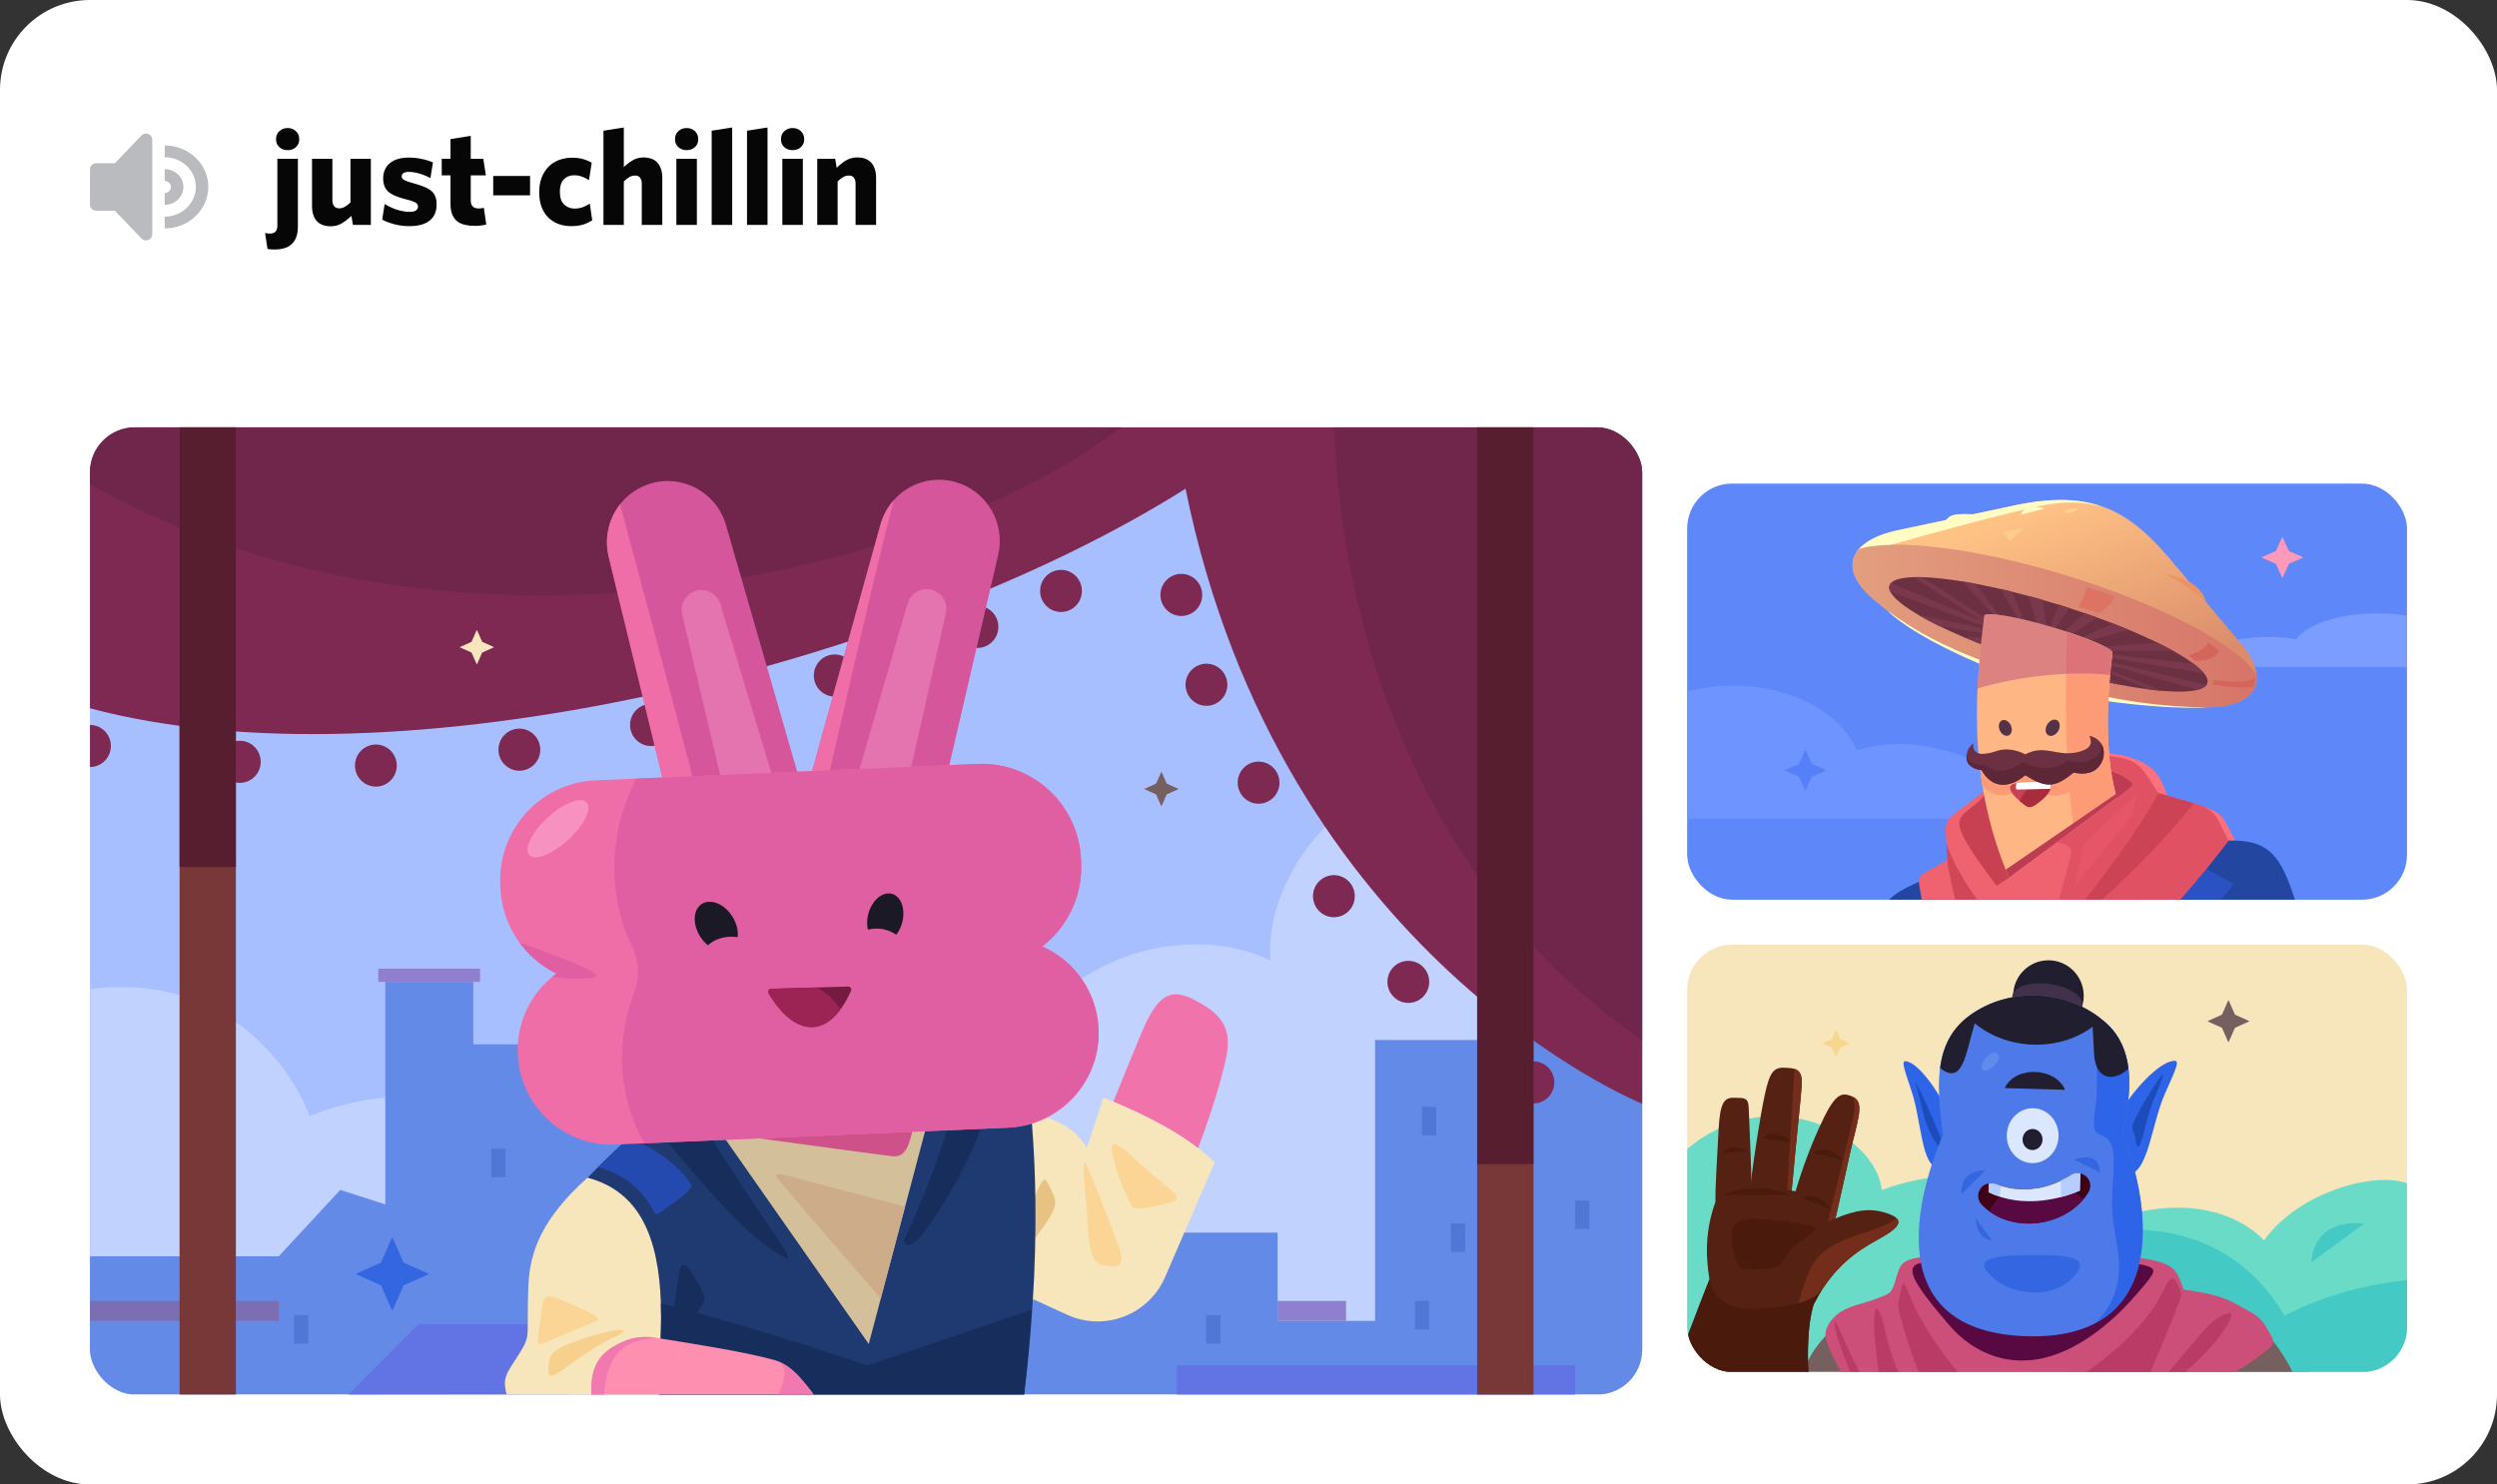 <svg width="222" height="132" viewBox="0 0 222 132" fill="none" xmlns="http://www.w3.org/2000/svg">
<rect x="0" y="0" width="222" height="132" fill="#333333" stroke="none"/>
<rect width="222" height="132" rx="8" fill="white"/>
<path d="M26.604 12.38C26.604 12.676 26.504 12.912 26.304 13.088C26.112 13.264 25.868 13.352 25.572 13.352C25.284 13.352 25.04 13.264 24.84 13.088C24.64 12.912 24.54 12.676 24.54 12.38C24.54 12.076 24.64 11.836 24.84 11.66C25.04 11.476 25.284 11.384 25.572 11.384C25.868 11.384 26.112 11.476 26.304 11.66C26.504 11.836 26.604 12.076 26.604 12.38ZM26.484 20.168C26.484 20.536 26.432 20.848 26.328 21.104C26.232 21.36 26.092 21.568 25.908 21.728C25.732 21.888 25.516 22.004 25.26 22.076C25.012 22.148 24.736 22.184 24.432 22.184C24.304 22.184 24.18 22.18 24.06 22.172C23.94 22.164 23.848 22.152 23.784 22.136L23.568 20.72C23.632 20.736 23.7 20.748 23.772 20.756C23.836 20.764 23.912 20.768 24 20.768C24.208 20.768 24.368 20.716 24.48 20.612C24.6 20.508 24.66 20.312 24.66 20.024V14.12H26.484V20.168ZM31.376 20L31.244 19.196C30.972 19.46 30.688 19.68 30.392 19.856C30.104 20.032 29.776 20.12 29.408 20.12C28.856 20.12 28.44 19.964 28.16 19.652C27.88 19.332 27.74 18.884 27.74 18.308V14.12H29.552V17.804C29.552 18.012 29.6 18.184 29.696 18.32C29.792 18.456 29.948 18.524 30.164 18.524C30.34 18.524 30.508 18.476 30.668 18.38C30.836 18.284 31 18.156 31.16 17.996V14.12H32.972V20H31.376ZM38.818 18.188C38.818 18.812 38.61 19.288 38.194 19.616C37.786 19.944 37.19 20.108 36.406 20.108C35.934 20.108 35.486 20.052 35.062 19.94C34.646 19.828 34.286 19.692 33.982 19.532L34.198 18.14C34.55 18.356 34.922 18.528 35.314 18.656C35.714 18.776 36.082 18.836 36.418 18.836C36.674 18.836 36.862 18.796 36.982 18.716C37.102 18.628 37.162 18.516 37.162 18.38C37.162 18.308 37.146 18.244 37.114 18.188C37.09 18.132 37.042 18.08 36.97 18.032C36.898 17.984 36.798 17.936 36.67 17.888C36.542 17.84 36.374 17.792 36.166 17.744C35.798 17.648 35.482 17.548 35.218 17.444C34.954 17.34 34.734 17.216 34.558 17.072C34.39 16.928 34.266 16.76 34.186 16.568C34.106 16.368 34.066 16.128 34.066 15.848C34.066 15.296 34.262 14.852 34.654 14.516C35.046 14.18 35.606 14.012 36.334 14.012C36.734 14.012 37.118 14.052 37.486 14.132C37.854 14.204 38.19 14.308 38.494 14.444L38.266 15.836C37.946 15.66 37.614 15.524 37.27 15.428C36.934 15.332 36.622 15.284 36.334 15.284C36.126 15.284 35.97 15.32 35.866 15.392C35.762 15.464 35.71 15.556 35.71 15.668C35.71 15.732 35.722 15.788 35.746 15.836C35.778 15.884 35.83 15.932 35.902 15.98C35.974 16.028 36.074 16.076 36.202 16.124C36.33 16.172 36.498 16.224 36.706 16.28C37.098 16.384 37.426 16.492 37.69 16.604C37.962 16.708 38.182 16.832 38.35 16.976C38.518 17.12 38.638 17.292 38.71 17.492C38.782 17.684 38.818 17.916 38.818 18.188ZM43.233 19.964C43.09 20.004 42.938 20.032 42.778 20.048C42.626 20.072 42.429 20.084 42.19 20.084C41.877 20.084 41.59 20.052 41.325 19.988C41.062 19.924 40.834 19.82 40.642 19.676C40.458 19.524 40.313 19.324 40.209 19.076C40.105 18.82 40.053 18.504 40.053 18.128V15.596H39.273V14.12H40.053V12.368L41.853 12.08V14.12H42.969L43.197 15.596H41.853V17.84C41.853 18.304 42.093 18.536 42.574 18.536C42.725 18.536 42.873 18.516 43.017 18.476L43.233 19.964ZM43.851 17.372V15.644H47.127V17.372H43.851ZM52.654 19.592C52.374 19.768 52.082 19.9 51.778 19.988C51.474 20.068 51.142 20.108 50.782 20.108C50.358 20.108 49.97 20.04 49.618 19.904C49.274 19.768 48.974 19.572 48.718 19.316C48.47 19.06 48.278 18.748 48.142 18.38C48.006 18.004 47.938 17.58 47.938 17.108C47.938 16.596 48.014 16.148 48.166 15.764C48.326 15.372 48.538 15.048 48.802 14.792C49.066 14.536 49.374 14.344 49.726 14.216C50.086 14.088 50.466 14.024 50.866 14.024C51.226 14.024 51.546 14.064 51.826 14.144C52.114 14.224 52.374 14.332 52.606 14.468L52.366 16.016C52.134 15.872 51.914 15.764 51.706 15.692C51.506 15.62 51.286 15.584 51.046 15.584C50.67 15.584 50.362 15.708 50.122 15.956C49.89 16.196 49.774 16.564 49.774 17.06C49.774 17.564 49.902 17.94 50.158 18.188C50.414 18.428 50.726 18.548 51.094 18.548C51.31 18.548 51.526 18.516 51.742 18.452C51.958 18.38 52.19 18.264 52.438 18.104L52.654 19.592ZM57.059 20V16.316C57.059 16.108 57.011 15.94 56.915 15.812C56.827 15.676 56.675 15.608 56.459 15.608C56.283 15.608 56.111 15.656 55.943 15.752C55.783 15.848 55.623 15.976 55.463 16.136V20H53.651V11.624L55.463 11.336V14.852C55.711 14.612 55.975 14.412 56.255 14.252C56.535 14.084 56.855 14 57.215 14C57.767 14 58.183 14.16 58.463 14.48C58.743 14.8 58.883 15.248 58.883 15.824V20H57.059ZM62.077 12.38C62.077 12.676 61.977 12.912 61.777 13.088C61.585 13.264 61.341 13.352 61.045 13.352C60.757 13.352 60.513 13.264 60.313 13.088C60.113 12.912 60.013 12.676 60.013 12.38C60.013 12.076 60.113 11.836 60.313 11.66C60.513 11.476 60.757 11.384 61.045 11.384C61.341 11.384 61.585 11.476 61.777 11.66C61.977 11.836 62.077 12.076 62.077 12.38ZM60.133 20V14.12H61.957V20H60.133ZM63.273 20V11.624L65.097 11.336V20H63.273ZM66.414 20V11.624L68.238 11.336V20H66.414ZM71.499 12.38C71.499 12.676 71.398 12.912 71.198 13.088C71.007 13.264 70.763 13.352 70.466 13.352C70.178 13.352 69.934 13.264 69.734 13.088C69.534 12.912 69.434 12.676 69.434 12.38C69.434 12.076 69.534 11.836 69.734 11.66C69.934 11.476 70.178 11.384 70.466 11.384C70.763 11.384 71.007 11.476 71.198 11.66C71.398 11.836 71.499 12.076 71.499 12.38ZM69.555 20V14.12H71.379V20H69.555ZM76.067 20V16.316C76.067 16.108 76.019 15.94 75.923 15.812C75.835 15.676 75.683 15.608 75.467 15.608C75.291 15.608 75.119 15.656 74.951 15.752C74.791 15.848 74.631 15.976 74.471 16.136V20H72.659V14.12H74.255L74.387 14.924C74.651 14.66 74.927 14.44 75.215 14.264C75.511 14.088 75.847 14 76.223 14C76.775 14 77.191 14.16 77.471 14.48C77.751 14.8 77.891 15.248 77.891 15.824V20H76.067Z" fill="#060607"/>
<path fill-rule="evenodd" clip-rule="evenodd" d="M13.193 11.914C12.987 11.829 12.748 11.876 12.589 12.03L10.213 14.514H8.552C8.248 14.514 8 14.753 8 15.039V18.212C8 18.498 8.248 18.737 8.552 18.737H10.213L12.589 21.221C12.748 21.375 12.987 21.422 13.193 21.337C13.398 21.26 13.535 21.067 13.535 20.849V12.397C13.535 12.192 13.402 11.991 13.193 11.914ZM14.644 12.932V13.979C16.168 13.979 17.414 15.168 17.414 16.617C17.414 18.075 16.172 19.263 14.644 19.263V20.311C16.78 20.311 18.518 18.66 18.518 16.613C18.518 14.582 16.78 12.932 14.644 12.932ZM14.644 15.039C15.56 15.039 16.305 15.749 16.305 16.621C16.305 17.502 15.56 18.212 14.644 18.212V17.156C14.948 17.156 15.196 16.916 15.196 16.621C15.196 16.335 14.948 16.095 14.644 16.095V15.039Z" fill="#B9BBBE"/>
<g clip-path="url(#clip0_14847_11842)">
<path d="M146 38H8V123.981H146V38Z" fill="#A8BFFF"/>
<path d="M87.898 98.235C92.658 84.161 106.047 81.924 112.986 85.438C112.023 77.916 121.699 62.304 140.034 71.83H146V121.395H88.553L87.898 98.235Z" fill="#C2D2FF"/>
<path d="M27.525 99.24C26.222 95.572 20.452 86.379 8 87.943V114.975H55.925C55.803 101.325 40.696 93.904 27.525 99.24Z" fill="#C2D2FF"/>
<path d="M8 123.981H146V92.478H122.251V117.452H113.586V109.6H93.762L57.892 92.863H42.083V87.307H34.258V107.098L30.25 105.805L24.785 111.708H8V123.981Z" fill="#648AE8"/>
<path d="M24.788 115.677H8V117.451H24.788V115.677Z" fill="#7B6EB3"/>
<path d="M30.982 124L37.196 117.742H50.723V123.981L30.982 124Z" fill="#6273E3"/>
<path d="M140.034 121.395H104.629V124H140.034V121.395Z" fill="#6273E3"/>
<path d="M86.903 57.614C87.929 57.614 88.761 56.776 88.761 55.743C88.761 54.709 87.929 53.871 86.903 53.871C85.877 53.871 85.045 54.709 85.045 55.743C85.045 56.776 85.877 57.614 86.903 57.614Z" fill="#7D2952"/>
<path d="M74.212 61.938C75.238 61.938 76.07 61.1 76.07 60.067C76.07 59.033 75.238 58.195 74.212 58.195C73.186 58.195 72.353 59.033 72.353 60.067C72.353 61.1 73.186 61.938 74.212 61.938Z" fill="#7D2952"/>
<path d="M57.876 66.335C58.902 66.335 59.734 65.497 59.734 64.463C59.734 63.43 58.902 62.592 57.876 62.592C56.849 62.592 56.018 63.43 56.018 64.463C56.018 65.497 56.849 66.335 57.876 66.335Z" fill="#7D2952"/>
<path d="M46.175 68.533C47.201 68.533 48.033 67.695 48.033 66.662C48.033 65.628 47.201 64.79 46.175 64.79C45.148 64.79 44.316 65.628 44.316 66.662C44.316 67.695 45.148 68.533 46.175 68.533Z" fill="#7D2952"/>
<path d="M33.417 69.945C34.443 69.945 35.275 69.107 35.275 68.074C35.275 67.04 34.443 66.202 33.417 66.202C32.391 66.202 31.559 67.04 31.559 68.074C31.559 69.107 32.391 69.945 33.417 69.945Z" fill="#7D2952"/>
<path d="M21.321 69.612C22.347 69.612 23.179 68.774 23.179 67.741C23.179 66.707 22.347 65.869 21.321 65.869C20.295 65.869 19.463 66.707 19.463 67.741C19.463 68.774 20.295 69.612 21.321 69.612Z" fill="#7D2952"/>
<path d="M136.333 98.118C137.359 98.118 138.191 97.28 138.191 96.246C138.191 95.213 137.359 94.375 136.333 94.375C135.307 94.375 134.475 95.213 134.475 96.246C134.475 97.28 135.307 98.118 136.333 98.118Z" fill="#7D2952"/>
<path d="M143.433 38H8V62.98C35.253 70.278 80.444 59.208 105.402 43.456C113.878 85.179 146 98.148 146 98.148V40.586C146 39.157 144.851 38 143.433 38Z" fill="#7D2952"/>
<path d="M8 38V43.065C39.961 61.076 82.042 51.414 99.699 38H8Z" fill="#70254A"/>
<path d="M146.001 38H118.594C119.662 62.967 131.052 82.442 146.001 92.478V38Z" fill="#70254A"/>
<path d="M101.563 91.664C99.955 95.478 97.061 102.764 97.061 102.764L104.403 107.376C107.356 100.427 108.357 96.739 108.839 94.809C109.317 92.876 109.625 90.988 107.138 89.453C104.651 87.918 103.258 87.649 101.563 91.664Z" fill="#F073AB"/>
<path d="M108.003 103.336L103.597 113.534C102.136 116.919 98.205 118.438 94.871 116.906L78.445 109.368L86.635 96.387L96.645 102.001L98.109 97.592C103.269 99.677 106.036 101.5 108.003 103.336Z" fill="#F7E5BC"/>
<path d="M88.897 98.39C95.533 99.485 96.127 100.879 97.905 104.36L90.793 103.565L88.897 98.39Z" fill="#F7E5BC"/>
<path d="M57.763 43.019C55.035 43.873 53.437 46.717 54.117 49.51L60.696 76.552L72.459 74.102L64.548 46.694C63.707 43.776 60.648 42.117 57.763 43.019Z" fill="#D6569B"/>
<path d="M64.337 70.223L68.968 70.023L64.045 53.725C63.75 52.743 62.688 52.222 61.734 52.588C60.913 52.904 60.451 53.787 60.656 54.65L64.337 70.223Z" fill="#E374B0"/>
<path d="M61.829 70.023C59.053 59.418 56.35 49.378 55.128 44.85C54.13 46.123 53.706 47.827 54.117 49.514L59.136 70.139L61.829 70.023Z" fill="#F06EA8"/>
<path d="M85.033 42.888C87.77 43.712 89.394 46.537 88.746 49.34L82.446 76.45L70.658 74.126L78.284 46.638C79.099 43.706 82.138 42.015 85.033 42.888Z" fill="#D6569B"/>
<path d="M72.203 68.562L73.294 70.699C73.294 70.699 77.479 52.103 79.443 44.504C78.92 45.102 78.513 45.819 78.285 46.637L72.203 68.562Z" fill="#F06EA8"/>
<path d="M80.574 70.158L75.943 70.007L80.696 53.657C80.982 52.671 82.038 52.138 82.994 52.497C83.819 52.807 84.291 53.683 84.095 54.546L80.574 70.158Z" fill="#E374B0"/>
<path d="M87.674 85.984L53.693 87.448C48.815 87.659 44.694 83.847 44.486 78.934L44.473 78.666C44.264 73.753 48.048 69.603 52.926 69.392L86.906 67.928C91.785 67.718 95.905 71.529 96.114 76.442L96.127 76.71C96.332 81.621 92.548 85.774 87.674 85.984Z" fill="#F06EA8"/>
<path d="M57.75 118.576C55.741 116.714 53.806 114.953 53.386 114.268C52.965 113.582 53.668 113.363 54.679 113.01C55.69 112.658 56.556 113.883 57.571 116.003C58.585 118.127 59.573 120.267 57.75 118.576Z" fill="#F2C591"/>
<path d="M93.762 109.6L91.821 115.732L91.577 116.508L89.205 124H45.048C44.602 122.378 45.132 122.051 46.261 120.215C47.221 118.654 46.797 118.845 46.974 114.378C47.096 111.262 48.2 108.343 52.231 104.719C53.444 103.646 53.746 103.223 54.997 102.059C55.119 101.946 55.241 101.833 55.363 101.723C55.434 101.662 55.504 101.597 55.575 101.532C55.649 101.464 55.726 101.397 55.803 101.325L85.977 96.525L85.98 96.529L92.055 106.733L93.762 109.6Z" fill="#F7E5BC"/>
<path d="M90.797 109.623C92.662 104.632 92.736 104.199 93.384 105.644C94.032 107.088 94.389 107.017 91.301 111.067C88.211 115.121 89.989 111.785 90.797 109.623Z" fill="#E8C282"/>
<path d="M91.82 115.731C91.641 118.682 91.368 121.462 91.06 123.999H58.594C58.636 122.677 58.684 121.032 58.739 119.021C58.745 118.818 58.752 118.611 58.758 118.401C58.771 117.971 58.777 117.547 58.777 117.137C58.777 116.717 58.771 116.303 58.758 115.899C58.559 109.997 56.865 105.95 52.23 104.718C53.078 103.852 53.992 102.966 54.997 102.058C55.119 101.945 55.241 101.832 55.363 101.722C55.507 101.592 55.655 101.46 55.806 101.327L85.98 96.527C88.358 97.423 89.94 98.034 91.743 99.876C91.93 102.194 92.026 104.489 92.055 106.732C92.093 109.848 92 112.87 91.82 115.731Z" fill="#1F3A70"/>
<path d="M85.979 96.527L85.558 96.595C85.321 96.854 85.167 97.038 85.167 97.038C83.626 103.512 80.359 110.294 80.359 110.294C80.359 110.294 80.529 111.962 82.763 108.742C84.676 105.982 86.961 101.783 87.898 98.234C87.263 97.659 86.624 97.09 85.979 96.527Z" fill="#172E5C"/>
<path d="M59.185 101.348C65.014 108.43 67.01 110.03 69.179 111.485C71.166 112.816 69.535 110.767 67.276 107.412C65.017 104.057 62.398 99.864 62.398 99.864L59.185 101.348Z" fill="#172E5C"/>
<path d="M91.707 116.462C91.547 119.103 91.316 121.63 91.043 124H58.594C58.636 122.678 58.684 121.032 58.738 119.022C58.745 118.818 58.751 118.611 58.757 118.401C58.77 117.971 58.777 117.548 58.777 117.137C58.777 116.821 58.77 116.51 58.761 116.2C58.757 116.1 58.757 116 58.754 115.899H58.757C65.776 117.606 75.009 120.693 77.108 121.417L91.576 116.507L91.707 116.462Z" fill="#172E5C"/>
<path d="M61.503 105.456C61.503 105.456 61.211 106.054 59.953 106.911C58.695 107.767 58.361 108.168 58.214 107.877C57.193 105.838 55.582 104.431 53.162 103.788C53.996 102.928 54.918 102.056 55.909 101.138C60.402 103.064 61.503 105.456 61.503 105.456Z" fill="#244AB0"/>
<path d="M83.32 96.525L77.238 119.507L61.625 97.204L83.32 96.525Z" fill="#D4BF9B"/>
<path d="M80.466 107.301L70.071 104.557C68.197 104.063 69.144 104.719 70.071 105.882C70.851 106.862 76.538 113.423 78.306 115.466L80.466 107.301Z" fill="#CCAC89"/>
<path d="M65.016 100.889C65.016 100.889 77.657 102.612 79.275 102.809C80.892 103.006 80.911 101.27 81.739 97.86L66.386 98.985L65.016 100.889Z" fill="#CF518A"/>
<path d="M89.686 100.268L54.733 101.774C50.125 101.971 46.232 98.37 46.033 93.732C45.837 89.09 49.413 85.169 54.018 84.969L88.97 83.463C93.579 83.266 97.472 86.867 97.671 91.505C97.87 96.147 94.295 100.071 89.686 100.268Z" fill="#F06EA8"/>
<path d="M89.494 100.278C93.974 100.084 97.655 96.441 97.681 91.925C97.7 88.421 95.611 85.457 92.658 84.161C94.873 82.454 96.253 79.73 96.124 76.71L96.112 76.442C95.906 71.532 91.782 67.718 86.907 67.928L56.563 69.234C53.835 74.493 54.211 80.15 56.22 84.219C56.83 85.457 56.881 86.889 56.396 88.182C53.466 96.017 57.33 101.661 57.327 101.661L89.494 100.278Z" fill="#E05FA3"/>
<path d="M72.331 124H52.581C52.561 123.615 52.564 123.26 52.593 122.93C52.596 122.904 52.6 122.882 52.6 122.856C52.613 122.746 52.625 122.642 52.642 122.539C52.67 122.342 52.712 122.154 52.76 121.976C52.792 121.867 52.828 121.757 52.866 121.653C52.927 121.498 52.995 121.349 53.068 121.21C53.145 121.068 53.229 120.936 53.319 120.813C53.38 120.729 53.447 120.648 53.514 120.57C53.55 120.532 53.585 120.493 53.62 120.457C54.086 119.969 54.702 119.597 55.453 119.277C56.355 118.89 57.356 118.796 58.325 118.954C58.463 118.977 58.601 118.999 58.739 119.022C62.581 119.646 65.902 120.16 68.71 120.894C68.849 120.929 68.983 120.971 69.112 121.026C69.503 121.168 69.85 121.366 70.171 121.608C70.235 121.656 70.296 121.705 70.36 121.757C70.421 121.808 70.482 121.86 70.543 121.915C70.604 121.967 70.665 122.022 70.723 122.08C70.784 122.138 70.841 122.196 70.899 122.254C70.957 122.316 71.015 122.374 71.073 122.439C71.13 122.5 71.185 122.562 71.243 122.626C71.525 122.949 71.804 123.299 72.09 123.667C72.18 123.783 72.26 123.893 72.331 124Z" fill="#FF8FB1"/>
<path d="M64.98 84.383C65.757 83.87 65.804 82.56 65.086 81.457C64.368 80.353 63.156 79.875 62.379 80.388C61.602 80.901 61.555 82.211 62.273 83.314C62.991 84.417 64.203 84.896 64.98 84.383Z" fill="#1B1926"/>
<path d="M80.202 82.065C80.533 80.87 80.133 79.713 79.306 79.48C78.48 79.248 77.542 80.028 77.21 81.222C76.878 82.417 77.279 83.574 78.105 83.807C78.931 84.04 79.87 83.26 80.202 82.065Z" fill="#1B1926"/>
<path d="M49.895 85.176C47.995 84.436 47.517 84.239 46.182 83.806C47.241 85.273 48.563 86.123 49.471 86.566C49.336 86.666 49.214 86.779 49.086 86.886C50.12 86.957 50.787 87.061 51.724 87.025C53.55 86.96 53.858 86.718 49.895 85.176Z" fill="#E05FA3"/>
<path d="M50.503 74.684C51.912 73.392 52.651 71.898 52.153 71.348C51.655 70.798 50.11 71.399 48.701 72.691C47.292 73.984 46.554 75.477 47.052 76.028C47.549 76.578 49.095 75.977 50.503 74.684Z" fill="#F792C0"/>
<path d="M48.26 119.452C50.943 118.347 51.871 117.907 52.785 117.578C53.7 117.248 52.914 116.908 50.86 116.007C48.806 115.105 48.318 114.765 48.17 116.533C48.023 118.302 47.378 119.818 48.26 119.452Z" fill="#FAD596"/>
<path d="M53.563 118.53C48.967 119.788 48.922 120.415 48.803 121.22C48.617 122.49 48.79 122.755 50.504 121.462C52.218 120.169 54.147 119.073 55.023 118.686C55.899 118.301 55.447 118.016 53.563 118.53Z" fill="#F7D08D"/>
<path d="M59.535 118.495C60.414 113.828 60.299 112.561 60.71 112.483C61.121 112.406 61.823 113.531 62.529 115.008C63.236 116.485 59.535 118.495 59.535 118.495Z" fill="#172E5C"/>
<path d="M58.325 118.954C56.855 119.138 54.027 119.177 53.706 124H52.583C52.541 123.202 52.602 122.539 52.76 121.976C52.792 121.867 52.827 121.757 52.865 121.653C52.926 121.498 52.994 121.349 53.068 121.21C53.145 121.068 53.228 120.936 53.318 120.813C53.379 120.729 53.446 120.648 53.514 120.57C53.549 120.532 53.584 120.493 53.62 120.457C54.085 119.969 54.701 119.597 55.452 119.277C56.354 118.89 57.355 118.796 58.325 118.954Z" fill="#F278B0"/>
<path d="M69.195 124C69.853 122.539 70.068 121.569 69.111 121.026C69.734 121.259 70.251 121.628 70.722 122.08C70.783 122.138 70.841 122.196 70.899 122.255C70.957 122.316 71.014 122.374 71.072 122.439C71.13 122.5 71.184 122.562 71.242 122.626C71.525 122.95 71.804 123.299 72.09 123.667C72.179 123.784 72.26 123.893 72.33 124H69.195Z" fill="#F278B0"/>
<path d="M68.344 88.337C70.465 91.954 73.568 92.775 75.661 88.111C75.744 87.926 75.606 87.716 75.407 87.723L68.568 87.923C68.36 87.93 68.238 88.159 68.344 88.337Z" fill="#751B40"/>
<path d="M62.066 85.199C63.546 82.342 66.412 83.544 66.412 83.544L64.996 86.722L62.066 85.199Z" fill="#E05FA3"/>
<path d="M76.506 82.875C79.468 81.663 80.883 84.446 80.883 84.446L77.761 85.946L76.506 82.875Z" fill="#E05FA3"/>
<path d="M72.607 87.804L68.56 87.92C68.354 87.927 68.236 88.153 68.338 88.331C70.158 91.437 72.703 92.484 74.712 89.772C74.356 89.152 73.724 88.418 72.607 87.804Z" fill="#9C2455"/>
<path d="M96.667 103.727C96.667 103.727 98.766 108.808 99.465 110.873C100.165 112.942 99.18 112.671 98.066 112.493C96.952 112.312 96.83 110.861 96.667 108.171C96.506 105.479 96.028 102.411 96.667 103.727Z" fill="#FAD596"/>
<path d="M98.872 102.363C99.209 104.57 100.335 106.6 100.563 107.153C100.791 107.706 102.437 107.337 103.901 106.969C105.364 106.6 104.45 106.093 102.665 104.619C100.884 103.145 98.599 100.565 98.872 102.363Z" fill="#FAD596"/>
<path d="M33.854 114.287L31.71 113.327C31.672 113.311 31.672 113.256 31.71 113.237L33.854 112.277C33.864 112.27 33.874 112.264 33.88 112.251L34.833 110.092C34.849 110.053 34.904 110.053 34.923 110.092L35.876 112.251C35.883 112.261 35.889 112.27 35.902 112.277L38.046 113.237C38.084 113.253 38.084 113.308 38.046 113.327L35.902 114.287C35.892 114.294 35.883 114.3 35.876 114.313L34.923 116.472C34.907 116.511 34.852 116.511 34.833 116.472L33.88 114.313C33.874 114.3 33.867 114.29 33.854 114.287Z" fill="#3366E0"/>
<path d="M102.774 70.631L101.766 70.179C101.747 70.169 101.747 70.146 101.766 70.137L102.774 69.684C102.781 69.681 102.784 69.678 102.787 69.671L103.236 68.656C103.243 68.637 103.268 68.637 103.278 68.656L103.727 69.671C103.73 69.678 103.734 69.681 103.74 69.684L104.748 70.137C104.767 70.146 104.767 70.169 104.748 70.179L103.74 70.631C103.734 70.634 103.73 70.638 103.727 70.644L103.278 71.659C103.272 71.678 103.246 71.678 103.236 71.659L102.787 70.644C102.784 70.638 102.781 70.631 102.774 70.631Z" fill="#755F5F"/>
<path d="M41.913 58.022L40.905 57.569C40.886 57.559 40.886 57.537 40.905 57.527L41.913 57.075C41.919 57.071 41.922 57.068 41.926 57.062L42.375 56.047C42.385 56.027 42.407 56.027 42.417 56.047L42.866 57.062C42.869 57.068 42.872 57.071 42.879 57.075L43.886 57.527C43.906 57.537 43.906 57.559 43.886 57.569L42.879 58.022C42.872 58.025 42.869 58.028 42.866 58.035L42.417 59.05C42.41 59.069 42.385 59.069 42.375 59.05L41.926 58.035C41.922 58.028 41.919 58.022 41.913 58.022Z" fill="#F7E5BC"/>
<path d="M136.337 38H131.33V124H136.337V38Z" fill="#783837"/>
<path d="M20.971 38H15.965V124H20.971V38Z" fill="#783837"/>
<path d="M136.337 38H131.33V103.513H136.337V38Z" fill="#571E2F"/>
<path d="M20.971 38H15.965V77.095H20.971V38Z" fill="#571E2F"/>
<path d="M105.028 54.772C106.054 54.772 106.886 53.934 106.886 52.901C106.886 51.867 106.054 51.029 105.028 51.029C104.002 51.029 103.17 51.867 103.17 52.901C103.17 53.934 104.002 54.772 105.028 54.772Z" fill="#7D2952"/>
<path d="M94.331 54.417C95.357 54.417 96.189 53.579 96.189 52.545C96.189 51.512 95.357 50.674 94.331 50.674C93.305 50.674 92.473 51.512 92.473 52.545C92.473 53.579 93.305 54.417 94.331 54.417Z" fill="#7D2952"/>
<path d="M8 64.463V68.203C9.027 68.203 9.858 67.365 9.858 66.331C9.858 65.297 9.027 64.463 8 64.463Z" fill="#7D2952"/>
<path d="M107.261 62.76C108.287 62.76 109.119 61.922 109.119 60.888C109.119 59.855 108.287 59.017 107.261 59.017C106.234 59.017 105.402 59.855 105.402 60.888C105.402 61.922 106.234 62.76 107.261 62.76Z" fill="#7D2952"/>
<path d="M118.593 81.559C119.619 81.559 120.451 80.722 120.451 79.688C120.451 78.654 119.619 77.816 118.593 77.816C117.566 77.816 116.734 78.654 116.734 79.688C116.734 80.722 117.566 81.559 118.593 81.559Z" fill="#7D2952"/>
<path d="M125.21 89.179C126.236 89.179 127.068 88.341 127.068 87.307C127.068 86.273 126.236 85.436 125.21 85.436C124.184 85.436 123.352 86.273 123.352 87.307C123.352 88.341 124.184 89.179 125.21 89.179Z" fill="#7D2952"/>
<path d="M111.897 71.465C112.923 71.465 113.755 70.627 113.755 69.593C113.755 68.56 112.923 67.722 111.897 67.722C110.871 67.722 110.039 68.56 110.039 69.593C110.039 70.627 110.871 71.465 111.897 71.465Z" fill="#7D2952"/>
<path d="M127.697 98.419H126.426V100.956H127.697V98.419Z" fill="#5177D6"/>
<path d="M141.304 106.742H140.033V109.28H141.304V106.742Z" fill="#5177D6"/>
<path d="M130.269 108.775H128.998V111.313H130.269V108.775Z" fill="#5177D6"/>
<path d="M127.062 115.677H125.791V118.214H127.062V115.677Z" fill="#5177D6"/>
<path d="M108.509 116.943H107.238V119.481H108.509V116.943Z" fill="#5177D6"/>
<path d="M44.953 102.143H43.682V104.68H44.953V102.143Z" fill="#5177D6"/>
<path d="M27.41 116.943H26.139V119.481H27.41V116.943Z" fill="#5177D6"/>
<path d="M42.679 86.137H33.629V87.31H42.679V86.137Z" fill="#8F80CF"/>
<path d="M119.674 115.677H113.586V117.451H119.674V115.677Z" fill="#8F80CF"/>
</g>
<g clip-path="url(#clip1_14847_11842)">
<path d="M214 43H150V80H214V43Z" fill="#5E87F9"/>
<path d="M150 61.5C155.946 59.902 162.961 62.002 165.094 66.715C171.479 64.712 178.865 68.428 182.341 72.79H150V61.5Z" fill="#6E94FF"/>
<path d="M214 54.755C210.114 54.11 205.529 54.956 204.135 56.858C199.961 56.05 195.135 57.55 192.863 59.309H214V54.755Z" fill="#7A9DFF"/>
<path d="M198.776 74.904C197.577 72.416 197.613 72.311 195.496 71.562L198.311 75.523L198.776 74.904Z" fill="#FF707E"/>
<path d="M166.125 52.876C166.165 52.916 166.209 52.957 166.254 52.996C166.346 53.084 166.443 53.167 166.537 53.252C166.574 53.281 166.607 53.313 166.644 53.342C166.726 53.411 166.8 53.477 166.867 53.535C171.827 57.721 178.206 59.498 182.516 60.767C188.081 62.408 192.714 62.883 196.188 62.897C200.691 62.854 201.601 60.542 199.702 57.798L198.622 56.504L193.119 49.929C193.03 49.82 192.938 49.715 192.848 49.608C189.226 45.379 185.96 43.485 179.102 44.945L168.67 47.162C168.659 47.165 168.647 47.165 168.637 47.17C164.992 47.957 163.283 50.122 166.125 52.876Z" fill="url(#paint0_linear_14847_11842)"/>
<path d="M178.135 45.756C173.966 46.765 166.823 48.811 166.823 48.811L165.094 49.053C165.697 48.185 166.962 47.531 168.638 47.168C168.648 47.166 168.66 47.166 168.67 47.161L179.102 44.943C182.34 44.255 184.772 44.321 186.824 45.019C183.646 44.276 181.805 44.867 178.135 45.756Z" fill="#FFFDC4"/>
<path d="M182.213 61.301C178.55 60.223 170.721 57.176 167.684 54.195C168.395 54.893 167.693 53.635 169.063 54.291C176.267 57.737 192.632 62.398 196.187 62.899C192.7 63.099 185.94 62.4 182.213 61.301Z" fill="#FFFDC4"/>
<path d="M165.281 48.812C168.499 47.87 175.748 48.721 183.779 51.191C192.163 53.768 198.823 57.315 200.605 59.929C200.815 61.641 199.446 62.865 196.186 62.898C192.712 62.883 188.08 62.41 182.514 60.767C178.205 59.498 171.826 57.723 166.865 53.535C166.798 53.477 166.724 53.411 166.642 53.343C166.605 53.313 166.572 53.281 166.535 53.252C166.442 53.169 166.346 53.084 166.252 52.996C166.207 52.957 166.163 52.916 166.122 52.877C164.464 51.269 164.359 49.862 165.281 48.812Z" fill="url(#paint1_linear_14847_11842)"/>
<path d="M196.246 60.752C196.714 59.284 190.768 56.149 182.966 53.75C175.163 51.351 168.458 50.596 167.989 52.065C167.52 53.533 173.466 56.668 181.269 59.067C189.072 61.467 195.777 62.221 196.246 60.752Z" fill="#6B3143"/>
<path d="M168.057 52.599C167.961 52.402 167.935 52.224 167.987 52.063C168.013 51.98 168.057 51.907 168.124 51.836L176.182 55.227L170.144 51.322C170.39 51.312 170.649 51.312 170.928 51.322L176.526 54.992C176.752 54.95 177.095 54.953 177.525 54.994L174.459 51.698C174.831 51.756 175.216 51.825 175.611 51.898L177.967 55.045C178.443 55.111 178.995 55.211 179.606 55.349L177.855 52.368C178.198 52.449 178.543 52.529 178.896 52.617L180.046 55.45C180.399 55.534 180.768 55.629 181.148 55.734L180.348 52.992C180.761 53.102 181.18 53.218 181.605 53.343L181.984 55.951H181.896C181.996 55.98 182.094 56.009 182.195 56.04L183.044 53.769C183.364 53.867 183.675 53.967 183.987 54.069L182.517 56.141C182.768 56.219 183.016 56.3 183.255 56.382L185.37 54.528C185.75 54.659 186.125 54.791 186.488 54.922L183.877 56.598C184.147 56.694 184.403 56.791 184.651 56.887L187.884 55.447C188.353 55.629 188.81 55.812 189.247 55.993L185.245 57.128C185.589 57.271 185.909 57.413 186.19 57.55L191.849 57.165C192.336 57.401 192.79 57.639 193.209 57.872H186.809C186.979 57.968 187.125 58.06 187.248 58.147L195.045 59.035C195.435 59.33 195.74 59.61 195.948 59.866L187.628 58.484C187.685 58.563 187.705 58.635 187.686 58.694C187.668 58.748 187.615 58.791 187.537 58.823L196.156 60.919C196.015 61.105 195.747 61.248 195.365 61.346H195.362L186.719 58.896C186.342 58.879 185.873 58.82 185.328 58.725L192.217 61.429C191.882 61.404 191.529 61.364 191.158 61.32H191.151L184.446 58.551C184.367 58.534 184.285 58.515 184.203 58.496L188.52 60.901C187.862 60.773 187.179 60.63 186.466 60.467H186.463L183.353 58.291C182.816 58.154 182.251 57.995 181.669 57.815C180.96 57.597 180.292 57.369 179.677 57.14L177.026 57.625C176.142 57.296 175.306 56.962 174.523 56.63L178.577 56.706C178.571 56.703 178.564 56.7 178.556 56.697L172.356 55.641L172.353 55.638C171.655 55.295 171.022 54.956 170.473 54.631L177.328 56.124C177.163 56.037 177.017 55.953 176.886 55.873L168.057 52.599Z" fill="#7A384C"/>
<path d="M204.03 80H167.953C168.586 79.367 169.369 78.977 170.596 78.409L173.39 78.038L174.417 77.899L176.648 77.601L178.336 77.377H178.34L179.348 77.243L179.789 77.184L183.962 76.628L184.937 76.496L186.51 76.287L187.132 76.203L188.356 76.04L188.65 76.002L191.356 75.643L197.788 74.785L198.125 74.739C198.326 74.734 198.515 74.734 198.7 74.739C201.744 74.817 202.814 76.154 204.03 80Z" fill="#2347A1"/>
<path d="M198.604 78.611L197.476 80H190.883L194.553 76.386L196.15 77.262L198.604 78.611Z" fill="#2A52C2"/>
<path d="M198.125 74.74C198.125 74.74 198.058 74.829 197.936 74.994C197.885 75.06 197.83 75.133 197.763 75.222C197.704 75.295 197.641 75.38 197.567 75.477C197.229 75.913 196.745 76.527 196.152 77.26C195.735 77.763 195.266 78.323 194.755 78.92C194.607 79.094 194.452 79.272 194.296 79.453C194.138 79.632 193.981 79.813 193.816 79.998H170.857C170.672 79.03 170.598 78.407 170.598 78.407V78.403C170.598 78.095 170.767 77.804 171.043 77.65L173.135 76.473V76.469H173.14L173.128 76.318C173.123 76.268 173.12 76.217 173.12 76.172C173.104 75.932 173.089 75.716 173.082 75.539L173.07 75.347C173.062 75.227 173.058 75.138 173.053 75.084C173.049 75.041 173.049 75.018 173.049 75.018L172.975 73.801C172.943 73.302 173.164 72.828 173.564 72.522L176.341 70.402L176.588 70.21L177.352 69.631L179.272 68.164L180.369 68.006C180.369 68.006 180.369 68.006 180.373 68.006L181.824 67.79H181.841L183.797 67.508L184.367 67.423L185.834 67.212L186.534 67.108L186.651 67.092L187.032 67.15L187.532 67.228L188.571 67.39C189.476 67.533 190.274 68.043 190.77 68.8L191.895 70.518H191.899L191.981 70.544H191.986L192.694 70.749L195.026 71.425L195.498 71.564C195.608 71.602 195.714 71.641 195.812 71.679C195.82 71.679 195.829 71.684 195.836 71.687C196.461 71.953 196.973 72.432 197.275 73.038L198.125 74.74Z" fill="#EF6270"/>
<path d="M192.693 70.75C192.135 69.391 191.846 67.778 188.353 67.092L185.781 66.715L185.985 68.773L190.86 71.928L192.693 70.75Z" fill="#FF707E"/>
<path d="M198.126 74.74C198.126 74.74 198.059 74.829 197.936 74.994C197.886 75.06 197.831 75.133 197.764 75.222C197.704 75.295 197.642 75.38 197.567 75.477C197.23 75.913 196.746 76.527 196.152 77.26C195.735 77.763 195.266 78.323 194.756 78.92C194.607 79.094 194.452 79.272 194.296 79.453C194.138 79.632 193.977 79.816 193.812 79.998H183.045C183.297 79.133 183.67 77.817 183.845 77.068C183.88 76.913 183.919 76.767 183.962 76.628C184.221 75.704 184.434 75.145 182.865 74.902L183.026 74.103L183.737 70.547C183.742 70.552 183.742 70.547 183.742 70.547L183.926 69.609C183.926 69.605 183.926 69.605 183.926 69.602L184.068 68.922V68.918L184.304 67.745V67.74L184.367 67.423L185.835 67.212L186.534 67.108L186.652 67.092L187.033 67.15L187.533 67.228L188.572 67.39C189.477 67.533 190.274 68.043 190.77 68.8L191.898 70.518L191.98 70.544H191.984L192.693 70.749L195.025 71.425L195.497 71.564C195.607 71.602 195.713 71.641 195.811 71.679C195.819 71.679 195.827 71.684 195.835 71.687C196.46 71.953 196.972 72.432 197.274 73.038L198.126 74.74Z" fill="#E05164"/>
<path d="M188.2 70.947C189.956 69.651 189.837 69.752 188.867 69.125C187.898 68.498 186.877 68.495 186.877 68.495L188.2 70.947Z" fill="#BD3C53"/>
<path d="M188.648 76.003L185.784 79.999H183.617C184.797 78.756 186.028 77.428 187.13 76.203C188.7 74.454 189.998 72.925 190.485 72.18L190.336 73.126L190.23 73.799L188.648 76.003Z" fill="#E05164"/>
<path d="M192.351 78.475C191.941 78.861 191.324 79.359 190.466 80H187.775C189.046 79.483 190.706 78.722 191.788 78.054C193.436 77.034 193.22 77.668 192.351 78.475Z" fill="#E05164"/>
<path d="M175.817 71.352C173.878 73.02 172.9 72.576 177.503 78.762L178.612 78.052L181.817 74.512L177.74 69.475L175.817 71.352Z" fill="#C74153"/>
<path d="M176.418 54.742C176.531 54.368 179.174 54.811 182.32 55.731C185.467 56.652 187.926 57.701 187.813 58.075C187.168 63.221 187.262 67.777 188.201 70.946L178.613 78.054C174.585 68.559 175.812 60.142 176.418 54.742Z" fill="#FFB685"/>
<path d="M180.653 67.813L184.361 67.746L184.769 69.878C183.315 71.317 181.174 70.744 180.097 69.8C178.66 71.014 177.27 71.004 176.288 69.932C176.281 69.923 176.27 69.911 176.26 69.901C176.163 69.308 176.083 68.722 176.016 68.145C177.541 67.708 180.653 67.813 180.653 67.813Z" fill="#FE9B77"/>
<path d="M184.361 73.543C183.441 67.354 183.654 59.92 183.775 56.182C186.189 56.971 187.908 57.761 187.813 58.075C187.168 63.221 187.262 67.778 188.201 70.947L184.361 73.543Z" fill="#FE9B77"/>
<path opacity="0.4" d="M176.418 54.742C176.531 54.368 179.174 54.811 182.321 55.731C185.467 56.652 187.926 57.701 187.813 58.075C187.731 58.734 187.659 59.382 187.601 60.021C184.177 59.618 179.421 60.138 175.816 61.222C175.935 58.764 176.212 56.579 176.418 54.742Z" fill="#A8387E"/>
<path d="M179.932 46.941L178.143 47.277L178.668 48.104L179.932 46.941Z" fill="#FFCD8F"/>
<path d="M182.995 64.987C183.206 64.615 183.155 64.192 182.88 64.042C182.605 63.891 182.211 64.07 182 64.441C181.788 64.812 181.84 65.235 182.115 65.386C182.39 65.537 182.784 65.358 182.995 64.987Z" fill="#543247"/>
<path d="M184.765 45.221C184.765 45.221 183.853 45.151 183.445 45.456C183.901 45.975 184.765 45.221 184.765 45.221Z" fill="#FFD08F"/>
<path d="M181.821 45.211C179.852 44.753 179.686 45.762 179.686 45.762L181.821 45.211Z" fill="#FFFDC4"/>
<path d="M196.269 57.126C196.172 57.827 194.57 58.282 194.57 58.282L195.227 58.774C196.886 58.736 197.31 57.915 197.31 57.915C197.31 57.915 197.02 57.561 196.269 57.126Z" fill="#D4655B"/>
<path d="M200.495 60.17C200.229 60.934 196.826 60.475 196.826 60.475L196.715 60.868C199.227 61.305 200.317 61.086 200.317 61.086C200.317 61.086 200.464 60.861 200.495 60.17Z" fill="#D4655B"/>
<path d="M187.953 52.998C187.764 53.904 186.627 54.509 186.627 54.509L184.781 53.951C185.301 53.231 185.528 52.226 185.528 52.226C185.528 52.226 186.794 52.557 187.953 52.998Z" fill="#DC7363"/>
<path d="M175.765 79.974C175.753 79.981 175.736 79.993 175.726 80H173.837C173.699 79.436 173.531 78.714 173.389 78.038C173.263 77.424 173.161 76.856 173.133 76.475V76.47C173.129 76.421 173.126 76.367 173.126 76.32C173.121 76.27 173.118 76.219 173.118 76.174C173.102 75.934 173.087 75.718 173.08 75.541L173.068 75.348C173.06 75.228 173.056 75.139 173.051 75.085C173.047 75.043 173.047 75.019 173.047 75.019C173.382 76.004 173.892 77.015 174.416 77.901C174.907 78.742 175.407 79.471 175.765 79.974Z" fill="#D14658"/>
<path d="M195.025 71.424C194.128 72.63 192.787 74.146 191.355 75.645C189.82 77.255 188.185 78.842 186.887 80.001H185.361C186.183 78.973 187.26 77.572 188.354 76.043C189.027 75.1 189.707 74.108 190.337 73.128C190.651 72.646 190.95 72.162 191.23 71.692V71.687C191.467 71.29 191.69 70.904 191.898 70.522C191.915 70.538 191.937 70.545 191.98 70.545H191.985L192.693 70.749L195.025 71.424Z" fill="#CC4355"/>
<path d="M190.032 70.519L185.283 75.019L184.361 78.958L189.577 72.479L190.032 70.519Z" fill="#E65568"/>
<path d="M178.318 77.332L188.107 70.612L188.274 70.473C188.558 70.226 188.783 70.234 188.201 70.945L178.613 78.053C178.51 77.813 178.415 77.572 178.318 77.332Z" fill="#BD3C53"/>
<path d="M202.331 50.131L201.097 49.592C201.074 49.581 201.074 49.551 201.097 49.542L202.331 49.003C202.337 49 202.343 48.996 202.346 48.988L202.895 47.777C202.905 47.755 202.936 47.755 202.945 47.777L203.495 48.988C203.498 48.994 203.502 49 203.509 49.003L204.743 49.542C204.766 49.552 204.766 49.583 204.743 49.592L203.509 50.131C203.504 50.134 203.498 50.138 203.495 50.145L202.945 51.357C202.935 51.379 202.904 51.379 202.895 51.357L202.346 50.145C202.341 50.14 202.337 50.134 202.331 50.131Z" fill="#FF99B9"/>
<path d="M159.924 69.059L158.691 68.519C158.668 68.509 158.668 68.479 158.691 68.47L159.924 67.931C159.93 67.928 159.936 67.923 159.939 67.916L160.489 66.705C160.499 66.683 160.53 66.683 160.539 66.705L161.088 67.916C161.091 67.922 161.096 67.928 161.103 67.931L162.337 68.47C162.359 68.48 162.359 68.511 162.337 68.519L161.103 69.059C161.097 69.061 161.091 69.066 161.088 69.073L160.539 70.284C160.529 70.306 160.497 70.306 160.489 70.284L159.939 69.073C159.935 69.066 159.93 69.06 159.924 69.059Z" fill="#5580F9"/>
<path d="M196.154 53.558C194.179 51.794 192.518 51.062 192.518 51.062C194.374 51.429 195.689 52.028 196.154 53.558Z" fill="#EB9363"/>
<path d="M176.067 45.761L172.916 46.427C173.287 45.733 173.705 45.606 176.067 45.761Z" fill="#FFFDC4"/>
<path d="M181.744 69.515C180.46 69.523 179.224 69.491 178.829 69.814C178.431 70.137 179.056 70.878 180.012 71.584C180.417 71.883 180.615 71.915 181.619 71.053C182.346 70.431 182.738 69.507 181.744 69.515Z" fill="#C74153"/>
<path d="M181.219 69.577L182.304 69.749C182.454 70.064 182.115 70.628 181.619 71.053C180.615 71.913 180.417 71.883 180.012 71.583C179.851 71.465 179.705 71.346 179.568 71.228C179.735 70.854 180.257 69.877 181.219 69.577Z" fill="#A82C3C"/>
<path d="M179.273 69.632C179.847 69.504 180.78 69.522 181.743 69.515C182.291 69.51 182.416 69.789 182.298 70.144C181.706 70.159 179.578 70.21 179.347 70.21C179.18 70.21 179.219 69.883 179.273 69.632Z" fill="white"/>
<path d="M174.971 67.84C174.68 67.32 174.845 66.504 175.48 66.086C175.345 66.381 175.488 66.92 176.016 67.018C176.367 67.082 177.031 66.949 177.308 66.845C178.104 66.546 178.99 66.534 180.07 67.073C181.52 66.306 182.51 66.981 183.838 66.981C184.201 66.981 184.559 66.926 184.908 66.832C186.024 66.512 185.997 65.983 185.756 65.424C187.344 65.796 187.274 67.456 186.57 68.191C186.161 68.698 185.379 68.93 184.352 68.691C182.747 70.023 181.952 70.124 180.072 68.926C178.534 70.195 177.058 70.052 176.186 68.485C176.183 68.485 175.287 68.406 174.971 67.84Z" fill="#6B3143"/>
<path d="M180.069 68.926C178.531 70.196 177.055 70.053 176.183 68.485C176.183 68.485 174.794 68.37 174.833 67.322C174.998 67.734 175.729 68.13 176.419 67.979C177.525 68.868 178.698 68.597 179.804 67.772C179.804 67.772 182.127 68.995 183.788 67.643C185.676 68.108 187.018 67.252 186.79 66.086C187.237 66.746 187.052 67.687 186.569 68.191C186.159 68.698 185.378 68.93 184.351 68.691C182.745 70.023 181.949 70.124 180.069 68.926Z" fill="#5E2737"/>
<path d="M178.578 65.397C178.853 65.282 178.946 64.888 178.785 64.517C178.624 64.145 178.27 63.938 177.994 64.053C177.719 64.168 177.627 64.563 177.788 64.934C177.949 65.305 178.303 65.512 178.578 65.397Z" fill="#543247"/>
</g>
<g clip-path="url(#clip2_14847_11842)">
<path d="M214 84H150V121.976H214V84Z" fill="#F7E5BC"/>
<path d="M214 105.224V121.976H150V102.166C157.233 96.085 166.67 100.617 167.311 105.81C175.829 102.697 182.342 105.892 184.078 110.292C190.575 106.296 197.626 106.537 201.291 110.292C204.404 105.958 211.139 104.153 214 105.224Z" fill="#6ADBC6"/>
<path d="M189.313 109.309C196.36 109.349 202.385 112.74 205.29 121.999H184.078L189.313 109.309Z" fill="#44C9C5"/>
<path d="M196.582 121.976H214V113.833C209.773 114.257 202.113 115.887 196.582 121.976Z" fill="#44C9C5"/>
<path d="M200.967 118.133H162.954C160.551 120.43 160.428 121.976 160.428 121.976H203.8C203.8 121.976 202.631 119.437 200.967 118.133Z" fill="#755F5F"/>
<path d="M201.851 119.808C202.11 119.59 202.177 119.215 202.002 118.926C201.446 118.007 201.269 117.291 200.025 116.632C198.572 115.862 197.962 115.168 194.15 114.676C193.375 112.665 193.53 112.062 187.774 111.601H171.846C169.235 112.032 169.052 112.032 168.597 113.583C168.141 115.134 168.141 114.949 166.772 115.501C165.402 116.053 163.282 116.17 162.458 117.996C162.189 118.591 162.082 119.022 163.642 121.974H198.742C200.08 121.229 201.238 120.322 201.851 119.808Z" fill="#CC4F79"/>
<path d="M189.312 112.247C192.058 112.731 191.963 112.731 190.091 114.931C188.218 117.131 185.869 119.185 183.202 120.274C179.039 121.974 175.464 120.38 173.299 117.834C170.143 114.124 168.78 112.245 171.45 112.245C175.025 112.247 189.312 112.247 189.312 112.247Z" fill="#590942"/>
<path d="M197.536 91.386L196.302 90.832C196.28 90.822 196.28 90.79 196.302 90.781L197.536 90.228C197.542 90.225 197.548 90.221 197.551 90.213L198.1 88.97C198.11 88.948 198.142 88.948 198.15 88.97L198.7 90.213C198.703 90.219 198.707 90.225 198.715 90.228L199.948 90.781C199.971 90.792 199.971 90.823 199.948 90.832L198.715 91.386C198.709 91.389 198.703 91.393 198.7 91.401L198.15 92.644C198.14 92.666 198.109 92.666 198.1 92.644L197.551 91.401C197.548 91.393 197.543 91.389 197.536 91.386Z" fill="#755F5F"/>
<path d="M162.858 93.152L162.048 92.79C162.033 92.784 162.033 92.763 162.048 92.757L162.858 92.394C162.862 92.392 162.865 92.389 162.867 92.385L163.227 91.569C163.233 91.554 163.254 91.554 163.26 91.569L163.62 92.385C163.621 92.389 163.624 92.392 163.629 92.394L164.439 92.757C164.453 92.763 164.453 92.784 164.439 92.79L163.629 93.152C163.624 93.154 163.621 93.157 163.62 93.161L163.26 93.977C163.254 93.992 163.233 93.992 163.227 93.977L162.867 93.161C162.865 93.158 162.862 93.155 162.858 93.152Z" fill="#F7D78D"/>
<path d="M173.644 100.083C172.572 97.081 170.71 94.882 169.811 94.48C168.912 94.078 169.143 94.588 169.981 97.117C170.819 99.646 170.828 103.812 172.374 103.836C173.921 103.86 173.644 100.083 173.644 100.083Z" fill="#2E64E8"/>
<path d="M171.687 100.863C171.048 99.575 171.003 98.949 170.752 97.975C170.619 97.457 170.417 96.714 170.258 96.135C171.036 97.532 172.383 100.635 172.669 101.616C172.958 102.635 172.33 102.152 171.687 100.863Z" fill="#1C4BBA"/>
<path d="M187.78 100.274C189.291 97.076 191.715 94.808 192.842 94.431C193.969 94.055 193.653 94.593 192.46 97.291C191.266 99.989 190.979 104.526 189.084 104.448C187.191 104.369 187.78 100.274 187.78 100.274Z" fill="#2E64E8"/>
<path d="M182.12 91.711C183.853 91.711 185.257 90.296 185.257 88.55C185.257 86.804 183.853 85.389 182.12 85.389C180.387 85.389 178.982 86.804 178.982 88.55C178.982 90.296 180.387 91.711 182.12 91.711Z" fill="#201E2F"/>
<path d="M185.129 89.38C185.236 88.567 183.93 87.722 182.212 87.493C180.495 87.263 179.015 87.736 178.908 88.549C178.802 89.362 180.107 90.207 181.825 90.436C183.543 90.665 185.022 90.192 185.129 89.38Z" fill="#41314A"/>
<path d="M187.369 91.082C184.13 88.019 178.797 87.626 175.14 90.275C171.647 92.807 172.237 97.071 172.838 101.618L188.327 102.068C188.966 99.592 190.607 94.147 187.369 91.082Z" fill="#4D7AE8"/>
<path d="M188.678 100.714L173.028 100.26C170.157 106.618 167.3 118.443 180.208 118.818C192.503 119.175 191.556 107.894 188.678 100.714Z" fill="#4D7AE8"/>
<path d="M188.678 100.716C189.36 97.954 190.104 93.669 187.37 91.084C187.276 90.996 187.173 90.916 187.076 90.831L186.259 90.807C186.259 90.807 186.608 96.163 186.317 98.285C186.026 100.407 186.134 100.639 186.782 100.933C187.594 101.302 188.022 101.561 187.894 104.286C187.767 107.011 187.609 107.375 188.203 110.613C188.795 113.84 188.005 115.918 186.316 117.635C192.012 114.6 190.951 106.384 188.678 100.716Z" fill="#2E64E8"/>
<path d="M176.59 112.974C178.275 115.265 182.862 115.853 184.73 113.06C185.663 111.664 183.194 111.587 180.695 111.602C178.198 111.617 175.669 111.722 176.59 112.974Z" fill="#3366E0"/>
<path d="M183.019 101.05C183.057 99.702 182.058 98.58 180.787 98.543C179.516 98.506 178.454 99.568 178.415 100.916C178.377 102.264 179.376 103.386 180.647 103.423C181.918 103.46 182.98 102.398 183.019 101.05Z" fill="#DBE7FF"/>
<path d="M181.594 101.367C181.619 100.849 181.241 100.411 180.751 100.388C180.261 100.364 179.844 100.765 179.819 101.283C179.795 101.801 180.173 102.24 180.663 102.263C181.153 102.286 181.57 101.885 181.594 101.367Z" fill="#201E2F"/>
<path d="M178.232 96.752C179.207 94.708 182.77 94.916 183.598 96.908L178.232 96.752Z" fill="#201E2F"/>
<path d="M177.337 105.276C177.489 105.319 177.635 105.366 177.773 105.421L178.208 105.537L178.638 105.639C178.782 105.666 178.93 105.679 179.072 105.703C179.651 105.772 180.239 105.795 180.82 105.699C181.408 105.655 181.979 105.486 182.537 105.286L182.954 105.121L183.357 104.923L183.761 104.713C183.886 104.631 184.017 104.551 184.157 104.477L184.206 104.45C184.746 104.159 185.419 104.364 185.708 104.908C185.9 105.27 185.873 105.693 185.675 106.02C185.206 106.789 184.53 107.434 183.746 107.883C182.967 108.348 182.088 108.629 181.187 108.75C180.284 108.852 179.352 108.792 178.479 108.515C177.602 108.254 176.792 107.762 176.176 107.107C175.753 106.658 175.773 105.951 176.218 105.526C176.511 105.246 176.916 105.159 177.279 105.259L177.337 105.276Z" fill="#400015"/>
<path d="M176.865 107.702C177.35 108.057 177.897 108.341 178.477 108.513C179.352 108.79 180.284 108.85 181.186 108.748C182.086 108.627 182.966 108.348 183.744 107.882C184.306 107.559 184.807 107.135 185.221 106.639C184.453 105.901 183.701 105.404 182.981 105.104L182.951 105.119L182.534 105.284C181.975 105.485 181.403 105.655 180.817 105.697C180.236 105.793 179.648 105.77 179.07 105.701C178.927 105.679 178.779 105.664 178.635 105.637L178.589 105.626C177.839 106.18 177.246 106.928 176.865 107.702Z" fill="#590942"/>
<path d="M184.909 105.87L184.952 104.345C184.706 104.294 184.444 104.321 184.205 104.448L184.156 104.475C184.016 104.55 183.885 104.629 183.76 104.712L183.356 104.922L182.953 105.12L182.536 105.285C181.977 105.486 181.405 105.655 180.819 105.697C180.238 105.793 179.65 105.771 179.071 105.702C178.929 105.679 178.781 105.664 178.637 105.637L178.207 105.535L177.772 105.42C177.634 105.364 177.488 105.316 177.336 105.274L177.278 105.258C177.132 105.217 176.982 105.216 176.833 105.235L176.811 106.017C179.771 107.462 183.115 106.649 184.909 105.87Z" fill="#DBE7FF"/>
<path d="M177.905 105.456L177.774 105.421C177.636 105.366 177.49 105.318 177.338 105.276L177.28 105.259C177.134 105.219 176.984 105.217 176.835 105.237L176.812 106.018C177.122 106.169 177.436 106.289 177.75 106.394L177.905 105.456Z" fill="#B5CDFF"/>
<path d="M183.254 106.437C183.886 106.272 184.449 106.07 184.91 105.871L184.953 104.346C184.708 104.295 184.446 104.322 184.206 104.449L184.157 104.476C184.017 104.551 183.886 104.63 183.761 104.713L183.358 104.923L183.203 104.999L183.254 106.437Z" fill="#B5CDFF"/>
<path d="M184.395 103.103L186.682 104.252C186.724 102.86 185.567 102.704 184.395 103.103Z" fill="#3366E0"/>
<path d="M174.394 106.18L176.514 104.077C174.901 104.038 174.263 105.119 174.394 106.18Z" fill="#3366E0"/>
<path d="M175.652 108.327C176.377 109.341 177.105 110.29 177.105 110.29C175.642 110.164 175.652 108.327 175.652 108.327Z" fill="#3366E0"/>
<path d="M187.368 91.082C184.129 88.019 178.797 87.626 175.14 90.275C173.458 91.495 172.727 93.118 172.484 94.979C174.506 96.528 174.727 93.817 175.568 90.995C178.573 93.462 183.131 93.483 186.049 91.299C186.049 91.299 186.049 91.299 186.174 93.682C186.295 95.999 187.849 96.261 189.237 95.038C189.059 93.579 188.526 92.178 187.368 91.082Z" fill="#201E2F"/>
<path d="M177.309 94.762C177.69 94.372 177.834 93.893 177.632 93.693C177.43 93.493 176.957 93.647 176.576 94.037C176.195 94.428 176.051 94.906 176.253 95.107C176.455 95.307 176.928 95.153 177.309 94.762Z" fill="#618AED"/>
<path d="M191.918 95.968C190.647 97.843 190.145 98.873 189.761 99.645C189.377 100.417 189.765 100.519 189.891 101.466C190.014 102.412 190.3 101.963 190.693 100.365C191.086 98.766 191.29 98.182 191.672 97.31C192.055 96.438 192.717 94.791 191.918 95.968Z" fill="#1C4BBA"/>
<path d="M193.869 115.433C193.14 117.397 191.208 121.976 191.208 121.976H185.539C188.544 119.866 190.827 117.489 191.854 115.649C192.832 113.898 193.087 112.737 193.864 114.776C193.944 114.988 193.948 115.222 193.869 115.433Z" fill="#BA3B66"/>
<path d="M192.822 121.976C195.549 118.726 196.44 117.618 197.174 117.195C197.908 116.772 199.115 116.138 197.804 118.146C196.493 120.154 194.29 121.976 194.29 121.976H192.822Z" fill="#BA3B66"/>
<path d="M174.02 121.976C171.903 119.409 170.452 116.885 169.903 115.492C169.355 114.099 169.183 113.751 169.052 114.535C168.922 115.318 168.62 115.669 168.879 116.756C169.138 117.843 170.035 120.758 170.58 121.977H174.02V121.976Z" fill="#BA3B66"/>
<path d="M165.313 121.981L164.477 121.977C163.523 119.54 163.134 118.441 163.099 117.637C163.064 116.838 164.014 119.523 165.313 121.981Z" fill="#BA3B66"/>
<path d="M168.782 122.001L167.022 121.993C166.563 118.472 166.563 117.781 166.67 116.791C166.777 115.801 167.271 116.656 167.628 118.436C167.98 120.216 168.782 122.001 168.782 122.001Z" fill="#BA3B66"/>
<path d="M161.728 115.096C163.284 112.553 164.966 111.305 167.019 110.186C169.071 109.068 169.324 108.415 167.808 107.895C166.291 107.376 165.014 107.589 163.216 108.331C161.418 109.074 160.129 109.522 159.584 111.653C159.038 113.784 159.802 115.067 161.728 115.096Z" fill="#542113"/>
<path d="M162.245 112.433C163.217 108.333 163.878 105.239 164.504 102.45C165.129 99.661 165.829 98.031 164.745 97.533C163.662 97.035 163.102 97.223 161.679 100.4C160.256 103.578 159.648 105.878 159.182 107.519C158.714 109.162 157.172 113.665 162.245 112.433Z" fill="#542113"/>
<path d="M160.225 106.02L159.292 105.874C159.788 100.449 160.066 98.138 160.182 96.58C160.298 95.022 159.658 94.991 158.679 94.941C157.699 94.892 157.339 95.313 156.9 97.353C156.46 99.393 155.948 102.922 155.766 104.312C155.585 105.7 155.238 108.916 155.263 109.944C155.287 110.973 160.224 111.433 160.225 106.02Z" fill="#542113"/>
<path d="M155.672 107.379C155.824 105.264 155.501 99.628 155.475 98.583C155.45 97.538 155.071 97.64 154.185 97.614C153.299 97.589 152.92 97.997 152.793 100.47C152.667 102.942 152.49 105.619 152.515 106.87C151.908 108.527 151.629 110.386 151.807 112.35C151.984 114.315 152.237 114.849 152.591 115.46C152.945 116.072 155.071 116.761 157.803 117.041C160.536 117.321 160.77 116.921 161.728 115.095C162.687 113.268 160.89 108.398 160.89 108.398L155.672 107.379Z" fill="#542113"/>
<path d="M151.986 113.764C151.582 114.703 150.782 116.952 150.02 119.156C150.191 120.741 151.523 121.975 153.141 121.975H160.777C160.763 121.734 160.55 118.122 161.263 115.944C161.263 115.944 152.891 111.66 151.986 113.764Z" fill="#542113"/>
<path d="M161.262 109.534C159.503 110.654 159.025 111.208 158.594 111.977C158.161 112.746 157.733 112.838 156.147 112.869C154.56 112.901 154.529 112.931 154.072 111.025C153.615 109.119 154.295 108.311 156.025 108.381C158.314 108.473 162.321 108.938 161.262 109.534Z" fill="#4A1A0D"/>
<path d="M153.252 106.251H159.133C157.314 105.417 154.752 105.521 153.252 106.251Z" fill="#4A1A0D"/>
<path d="M160.199 106.517C161.067 106.845 162.792 107.575 162.792 107.575C161.539 105.72 160.199 106.517 160.199 106.517Z" fill="#4A1A0D"/>
<path d="M161.148 102.534C162.058 102.717 163.878 103.156 163.878 103.156C162.344 101.531 161.148 102.534 161.148 102.534Z" fill="#4A1A0D"/>
<path d="M156.707 101.243C157.56 101.316 159.277 101.535 159.277 101.535C157.627 100.115 156.707 101.243 156.707 101.243Z" fill="#4A1A0D"/>
<path d="M153.105 102.558C153.817 102.465 155.262 102.335 155.262 102.335C153.643 101.459 153.105 102.558 153.105 102.558Z" fill="#4A1A0D"/>
<path d="M168.623 108.328C167.245 109.375 165.213 109.583 163.268 110.586C161.321 111.591 160.974 112.648 160.428 114.124C160.083 115.055 159.769 116.303 159.584 117.096C160.72 116.979 161.038 116.406 161.727 115.094C163.284 112.551 164.966 111.303 167.018 110.185C168.544 109.355 169.074 108.781 168.623 108.328Z" fill="#732D1A"/>
<path d="M161.263 115.945C161.407 115.705 161.556 115.425 161.727 115.096C161.821 114.943 161.914 114.795 162.01 114.651C162.01 114.651 162.01 114.651 162.008 114.652C161.047 115.949 158.512 116.233 156.345 116.374C154.178 116.513 152.38 115.826 151.984 113.768C151.727 114.369 150.819 116.686 150 118.851V121.976H160.777C160.762 121.735 160.55 118.124 161.263 115.945Z" fill="#4A1A0D"/>
<path d="M164.764 97.545C164.884 97.929 164.935 98.461 164.79 99.148C164.505 100.514 163.877 103.156 162.512 108.622L163.186 108.361C163.688 106.143 164.103 104.233 164.503 102.45C165.124 99.68 165.816 98.056 164.764 97.545Z" fill="#732D1A"/>
<path d="M160.181 96.58C160.063 98.13 159.785 100.524 159.289 105.885L158.889 105.793L159.541 95.049C160.003 95.191 160.255 95.551 160.181 96.58Z" fill="#732D1A"/>
<path d="M205.49 112.247L210.21 108.795C208.717 108.644 205.789 108.795 205.49 112.247Z" fill="#44C9C5"/>
</g>
<defs>
<linearGradient id="paint0_linear_14847_11842" x1="179.041" y1="46.017" x2="185.334" y2="62.533" gradientUnits="userSpaceOnUse">
<stop stop-color="#FFC285"/>
<stop offset="1" stop-color="#DB8D6B"/>
</linearGradient>
<linearGradient id="paint1_linear_14847_11842" x1="200.627" y1="55.668" x2="164.701" y2="55.668" gradientUnits="userSpaceOnUse">
<stop stop-color="#D67569"/>
<stop offset="1" stop-color="#E39E7F"/>
</linearGradient>
<clipPath id="clip0_14847_11842">
<rect x="8" y="38" width="138" height="86" rx="4" fill="white"/>
</clipPath>
<clipPath id="clip1_14847_11842">
<rect x="150" y="43" width="64" height="37" rx="4" fill="white"/>
</clipPath>
<clipPath id="clip2_14847_11842">
<rect x="150" y="84" width="64" height="38" rx="4" fill="white"/>
</clipPath>
</defs>
</svg>
